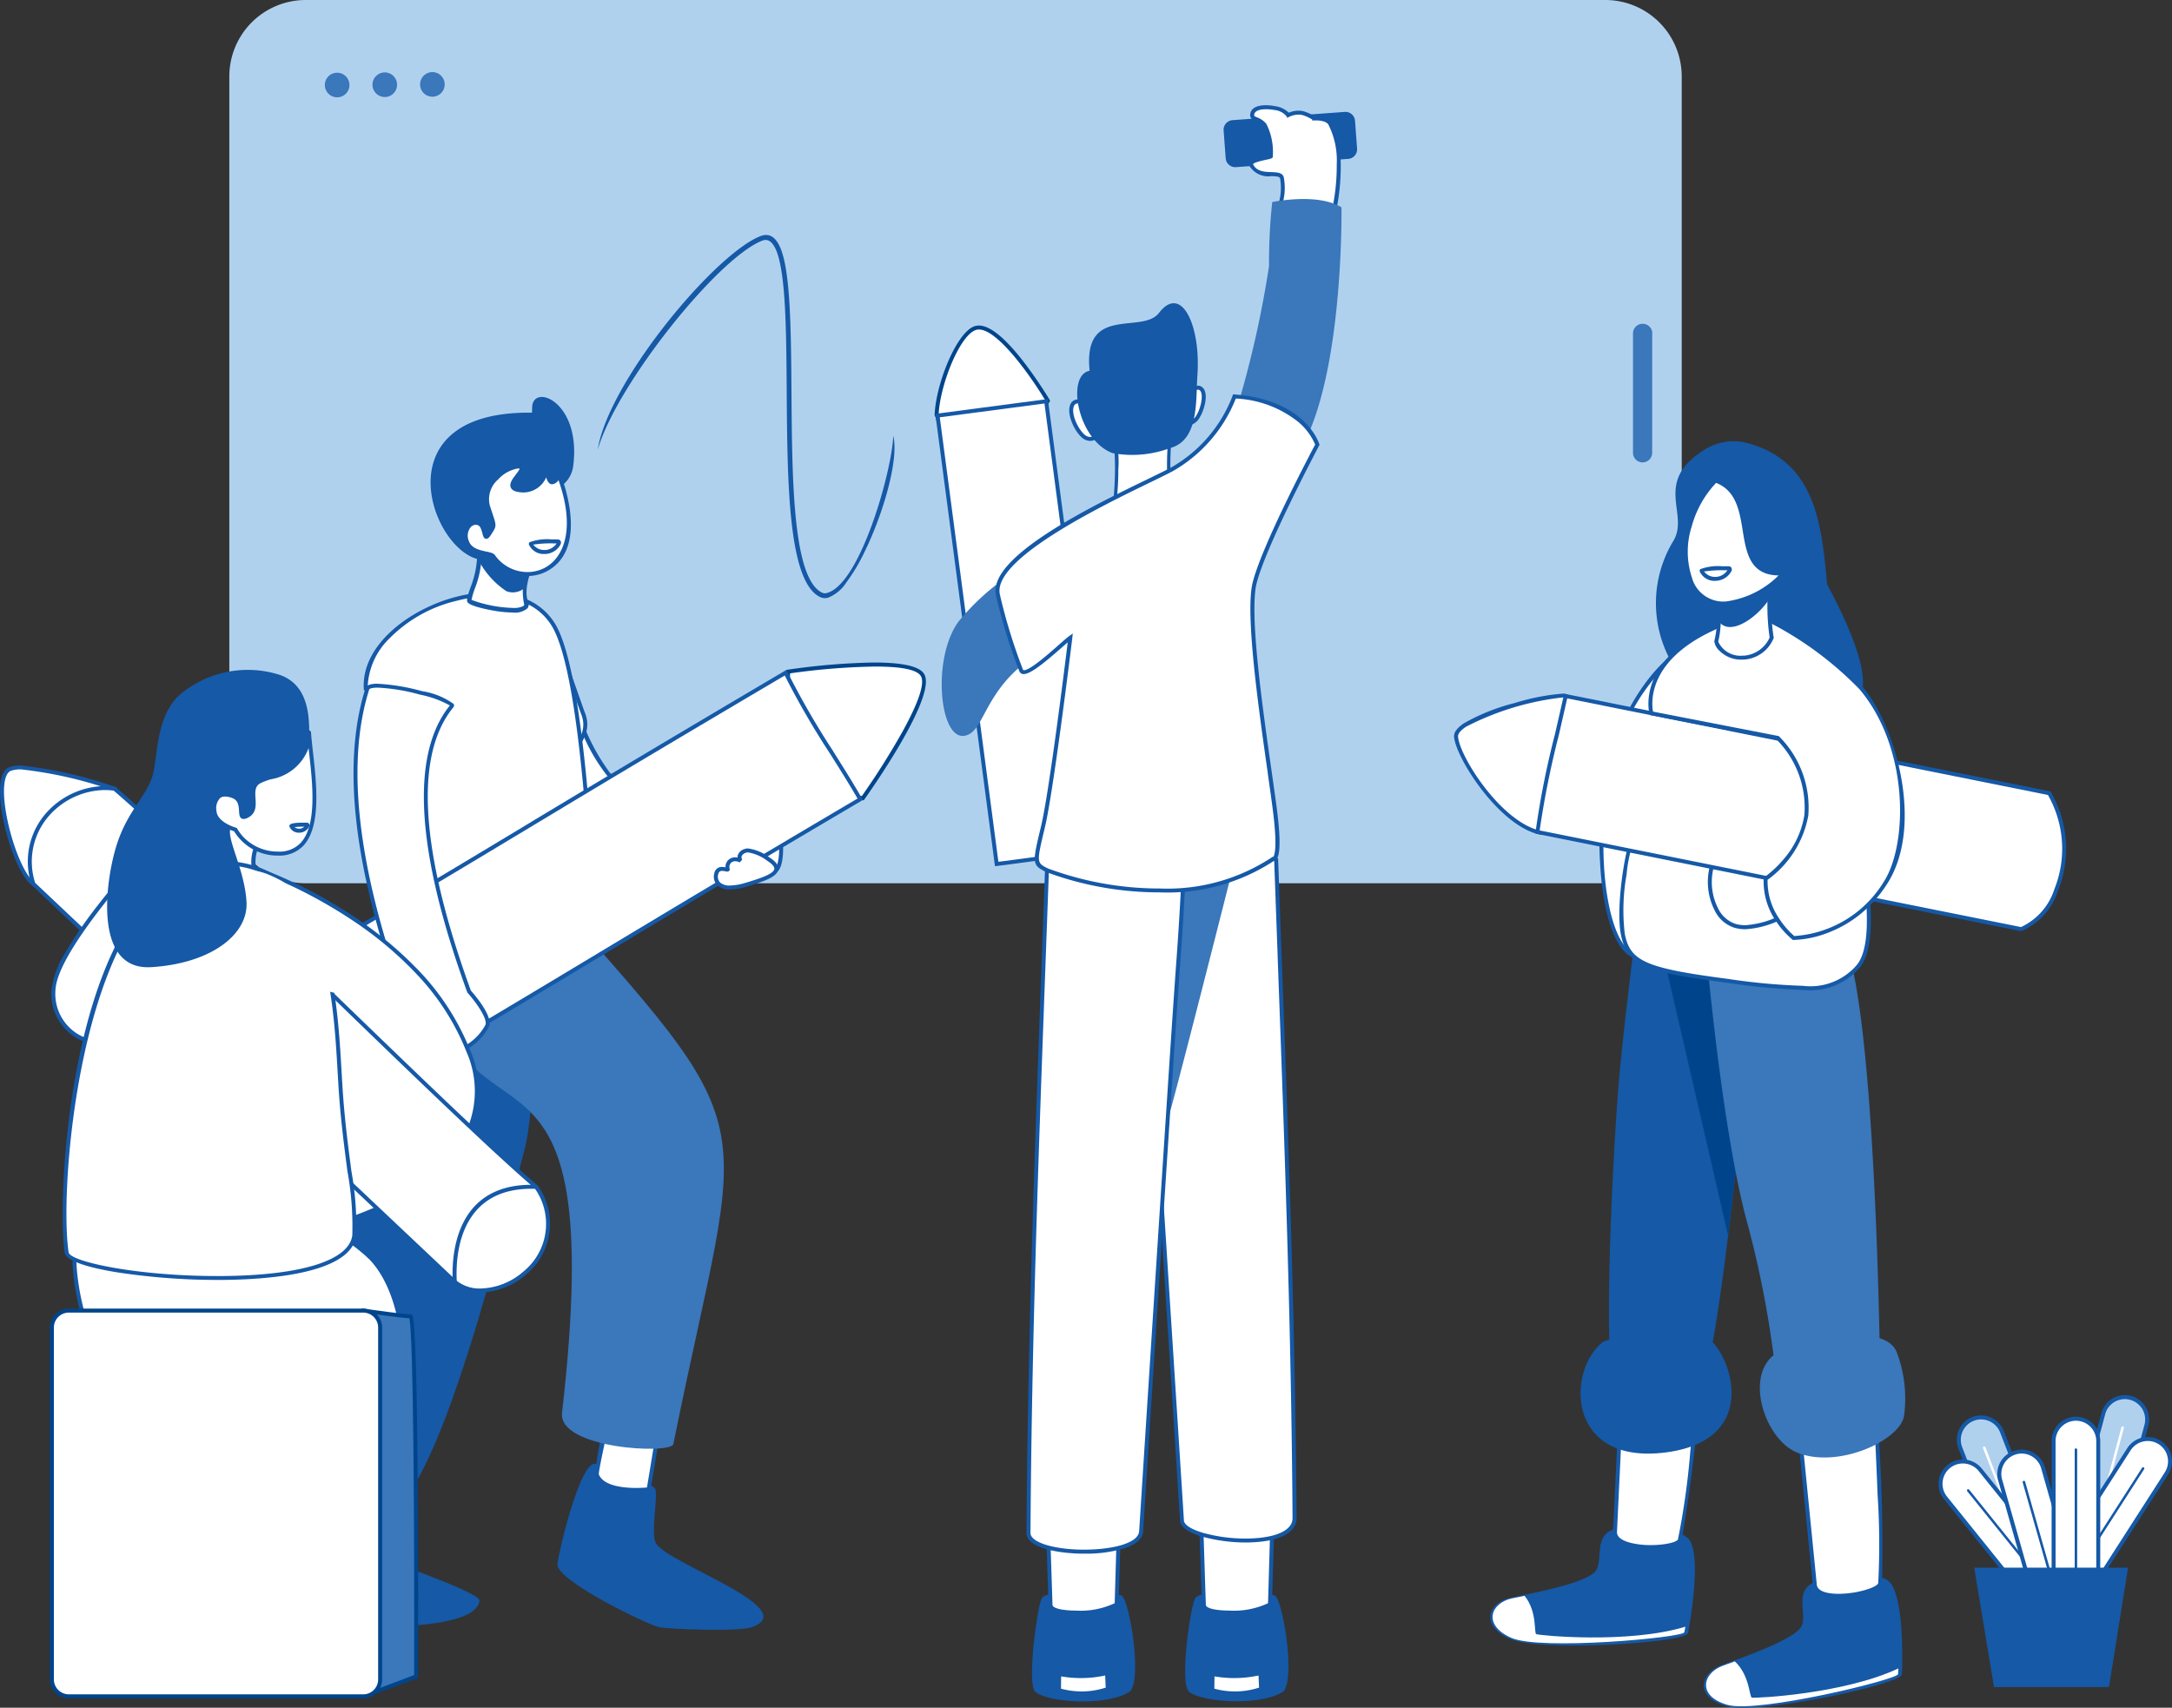 <svg xmlns="http://www.w3.org/2000/svg" width="135.981" height="106.917" viewBox="0 0 135.981 106.917"><rect x="0" y="0" width="135.981" height="106.917" fill="#333333" stroke="none"/><defs><style>.a{fill:#b0d1ee;}.b{fill:#1559a7;}.c{fill:#fff;}.d{fill:#3a77bb;}.e{fill:#00458c;}</style></defs><g transform="translate(-10.005 -48.409)"><g transform="translate(10.005 48.409)"><path class="a" d="M4.772,0H86.157a4.786,4.786,0,0,1,4.772,4.772V50.53A4.786,4.786,0,0,1,86.157,55.3H4.772A4.786,4.786,0,0,1,0,50.53V4.772A4.786,4.786,0,0,1,4.772,0" transform="translate(14.357 0)"/><path class="b" d="M0,13.438c.312-1.993,1.95-4.82,3.891-7.368,2.194-2.879,4.785-5.413,6.3-6,.59-.228,1,.1,1.284.832.6,1.56.629,5.113.656,8.91.04,5.571.084,11.678,1.913,12.58a.415.415,0,0,0,.295.024c2.105-.532,4.1-7.714,4.164-9.847.366,1.456-.612,4.875-1.826,7.33a11.423,11.423,0,0,1-1.124,1.874,2.412,2.412,0,0,1-1.139.937h0a.713.713,0,0,1-.5-.047c-2-.986-2.04-7.19-2.081-12.849-.027-3.768-.052-7.293-.636-8.8C10.975.46,10.688.2,10.3.355,7.544,1.419,1.216,9.3,0,13.438" transform="translate(37.42 14.713)"/><path class="b" d="M5.621,1.645c1.467.893,8.667,3.174,8.6,3.779C13.9,8.075.282,6.857.029,6.1-.231,5.321,1.346.428,1.886.048s3.735,1.6,3.735,1.6" transform="translate(15.799 94.796)"/><path class="c" d="M4.774,1.476c-.14.57-.986,4.675-1.1,4.71C2.525,6.546-.176,5.292.009,4.5L1.07,0Z" transform="translate(18.163 91.538)"/><path class="b" d="M3.289,6.476A5.048,5.048,0,0,1,.355,5.334c-.279-.259-.394-.5-.343-.721L1.1,0,4.984,1.547l-.02.081c-.04.162-.136.609-.258,1.174-.771,3.563-.81,3.575-.9,3.6A1.742,1.742,0,0,1,3.289,6.476ZM1.234.261.2,4.656c-.034.142.068.333.287.536A4.91,4.91,0,0,0,3.291,6.283a1.6,1.6,0,0,0,.419-.049c.113-.268.537-2.224.79-3.392l.017-.079c.11-.513.194-.9.24-1.1L1.234.261h0Z" transform="translate(18.066 91.408)"/><path class="b" d="M2.4.012C2.884.1,5.967,1.172,6.133,1.6s-.3,2.816.033,3.38c.746,1.268,9.119,4.06,6.064,5.235-.862.331-5.136.133-5.8.033S-.13,7.3,0,6.275,1.477-.286,2.4.012" transform="translate(34.898 91.642)"/><path class="c" d="M3.778,1.24c0,.118-.53,3.288-.53,3.288s-2.766.32-3.238-.9C-.1,3.605.729,0,.729,0Z" transform="translate(37.365 88.721)"/><path class="b" d="M2.579,4.861c-.814,0-2.23-.132-2.572-1.015h0A17.755,17.755,0,0,1,.72.142L.753,0,4.012,1.326l0,.081c0,.081-.181,1.226-.532,3.311l-.015.092-.093.012H3.361C3.046,4.855,2.762,4.861,2.579,4.861ZM.93.34C.65,1.565.234,3.483.236,3.751l0,0c.289.745,1.586.856,2.334.856.313,0,.561-.018.682-.029.212-1.265.454-2.733.5-3.092L.93.34Z" transform="translate(37.252 88.551)"/><path class="c" d="M0,1.556,3.814,0S4.8,5.828,6.768,7.963s9.813,1.831,9.73,1.519-5.144,2.556-5.144,2.556-5.868.469-8.211-3.75A41.693,41.693,0,0,1,0,1.556" transform="translate(31.325 40.506)"/><path class="b" d="M11.028,12.35a12.088,12.088,0,0,1-3.738-.594,7.059,7.059,0,0,1-4.1-3.234A43.064,43.064,0,0,1,.036,1.771L0,1.658l.106-.043L4.063,0l.026.153c0,.014.254,1.481.744,3.191A12.977,12.977,0,0,0,7.013,8.053,5.892,5.892,0,0,0,10.261,9.4a24.832,24.832,0,0,0,4.113.324c.672,0,1.312-.024,1.758-.066a1.634,1.634,0,0,1,.493-.142.144.144,0,0,1,.057.009l.056.023.033.077a.158.158,0,0,1-.092.18,1.944,1.944,0,0,1-.581.124c-.836.368-2.657,1.329-4.53,2.392l-.052.015C11.507,12.337,11.326,12.35,11.028,12.35ZM3.871.347h0L.308,1.8a44.4,44.4,0,0,0,3.1,6.6,6.825,6.825,0,0,0,3.968,3.124,11.77,11.77,0,0,0,3.637.577c.254,0,.417-.009.461-.012,1.713-.969,3.035-1.677,3.928-2.105-.315.016-.652.024-1,.024a23.551,23.551,0,0,1-4.242-.374A6.184,6.184,0,0,1,6.83,8.221,11.554,11.554,0,0,1,4.734,3.9,32.926,32.926,0,0,1,3.871.347Z" transform="translate(31.172 40.332)"/><path class="b" d="M14.387,0s1.894,22.711.237,28.718c-.933,3.384-5.539,22.848-8.852,22.5C4.03,51.037.925,50.932.1,48.812-.905,46.225,5.94,27.98,6.65,24.576s-.906-4.044-.311-4.246S14.387,0,14.387,0" transform="translate(18.163 43.464)"/><path class="d" d="M7.158,0C22.252,16.933,20.31,13.8,15.92,35.6c-.134.664-7.23.3-6.972-1.953C11.97,7.361,3.029,18.472.46,6.058-.373,2.037.18,3.184.18,3.184Z" transform="translate(26.238 54.808)"/><path class="c" d="M1.282,0c.026.1.144,1.6-.288,1.982S0,.816,0,.816Z" transform="translate(47.588 52.509)"/><path class="b" d="M1,2.363a.342.342,0,0,1-.084-.01C.5,2.246.135,1.332.033,1.055L0,.962,1.51,0l.043.166c.025.1.17,1.669-.326,2.106A.338.338,0,0,1,1,2.363ZM1.331.408.3,1.064c.184.468.473,1,.674,1.049l.02,0a.1.1,0,0,0,.067-.028C1.348,1.834,1.366.913,1.331.408Z" transform="translate(47.437 52.312)"/><path class="c" d="M0,3.287A18.049,18.049,0,0,0,1.719,0S2.874,3.268,3.413,4.805q.059.169.112.306C4.051,6.473,2.933,7.433,1.64,8.8.994,9.486,0,3.287,0,3.287" transform="translate(32.984 39.577)"/><path class="b" d="M1.668,9.025A.264.264,0,0,1,1.6,9.013C.934,8.809.214,4.629.009,3.352L0,3.3l.038-.044A17.973,17.973,0,0,0,1.736,0l.233,0,.166.469c.334.947,1.117,3.165,1.528,4.337.04.114.076.213.111.3.5,1.3-.4,2.241-1.538,3.43l0,0c-.142.147-.259.27-.371.388A.263.263,0,0,1,1.668,9.025ZM1.841.39A16.219,16.219,0,0,1,.263,3.369C.675,5.918,1.329,8.71,1.669,8.776l.3-.316.084-.088C3.176,7.2,3.988,6.358,3.541,5.2c-.034-.09-.072-.191-.114-.309C3.03,3.757,2.3,1.679,1.943.68Z" transform="translate(32.852 39.531)"/><path class="c" d="M11.957,2.288C9.63-2.615-.289,1.192.006,5.923A10.857,10.857,0,0,1,3.044,8.18s-.648.186-.757,2.189,1.2,12.115,1.2,12.115,7.978.165,10.851-1.712C14.1,16.1,13.533,5.609,11.957,2.288" transform="translate(22.889 37.204)"/><path class="b" d="M4.176,22.733c-.262,0-.447,0-.526,0H3.612l-.107,0-.014-.106c-.134-1.039-1.309-10.2-1.2-12.138.082-1.5.463-2.025.683-2.207A10.769,10.769,0,0,0,.082,6.157l-.07-.03,0-.076C-.164,3.319,2.865,1.039,5.8.281A8.606,8.606,0,0,1,7.925,0a5.519,5.519,0,0,1,2.481.527,3.827,3.827,0,0,1,1.787,1.828c1.615,3.4,2.183,14.384,2.4,18.519v.012l0,.071-.06.039a13.21,13.21,0,0,1-5.394,1.47A45.889,45.889,0,0,1,4.176,22.733ZM7.922.249h0A8.387,8.387,0,0,0,5.863.521a8.7,8.7,0,0,0-4.24,2.36A4.468,4.468,0,0,0,.252,5.962,11.23,11.23,0,0,1,3.257,8.212l.146.149-.2.058c-.006,0-.568.24-.668,2.076-.1,1.868,1.056,10.956,1.188,11.986l.333,0c1.792,0,7.831-.119,10.281-1.656-.212-4.1-.774-15.005-2.368-18.366A3.589,3.589,0,0,0,10.28.745,5.288,5.288,0,0,0,7.922.25Z" transform="translate(22.765 37.084)"/><path class="c" d="M4.056.779S3.14,2.541,3.548,3.563.1,3.744.007,3.476.747,1.617.636.446,4.056.779,4.056.779" transform="translate(29.38 34.151)"/><path class="b" d="M2.844,4.334a7.3,7.3,0,0,1-1.21-.122C1.38,4.167.11,3.931.015,3.659c-.049-.14.022-.366.189-.864A5.926,5.926,0,0,0,.637.6.479.479,0,0,1,.826.135.954.954,0,0,1,1.388,0,9.689,9.689,0,0,1,4.251.788l.138.059L4.32.981c-.036.07-.877,1.727-.5,2.668a.4.4,0,0,1-.044.43A1.216,1.216,0,0,1,2.844,4.334ZM1.375.275h0A.665.665,0,0,0,.991.361a.206.206,0,0,0-.075.21A6.109,6.109,0,0,1,.472,2.876l0,.007v0a3.962,3.962,0,0,0-.189.664,8.079,8.079,0,0,0,2.6.5,1.222,1.222,0,0,0,.635-.117c.047-.032.086-.07.04-.185A4.2,4.2,0,0,1,4,.988,8.844,8.844,0,0,0,1.375.275Z" transform="translate(29.24 34.014)"/><path class="b" d="M3.016,1.449a4.535,4.535,0,0,0-.186.863,1.121,1.121,0,0,1-1.136.194A5.262,5.262,0,0,1,0,.651,2.816,2.816,0,0,0,.009.091.554.554,0,0,1,.008,0C.652.2,1.743.545,2.135.643Z" transform="translate(30.007 34.506)"/><path class="b" d="M7.4,5.9A1.833,1.833,0,0,0,8.92,4.376C9.477.291,6.393-.9,6.356.655c-.02.861-.007.326-.007.326C-3.7.843.421,10.636,3.578,10.188,5.718,9.884,7.4,5.9,7.4,5.9" transform="translate(26.959 24.856)"/><path class="c" d="M0,7.442c.4.224,4.924.924,4.924.924S9.44,2.011,8.668.662.251.443.251.443Z" transform="translate(49.092 41.607)"/><path class="e" d="M5.107,8.629h0l-.075-.011C4.271,8.5.454,7.9.066,7.68L0,7.643l0-.076L.257.465l.1-.016A42.23,42.23,0,0,1,5.749,0C7.564,0,8.625.246,8.9.73c.331.578-.142,1.988-1.4,4.189-.977,1.7-2.126,3.337-2.346,3.648l-.045.062ZM5.823.254A41.89,41.89,0,0,0,.5.68L.253,7.492c.467.164,2.785.565,4.74.869A46.488,46.488,0,0,0,7.54,4.322C8.559,2.471,8.945,1.3,8.687.853,8.46.455,7.5.254,5.823.254Z" transform="translate(48.965 41.478)"/><path class="c" d="M36.335,7.922c-15.769,9.3-15.88,9.561-31.649,18.862C.175,24.3-.078,21.844.014,18.862,15.782,9.561,15.893,9.3,31.663,0c1.355,2.814,3.09,5.182,4.673,7.922" transform="translate(17.521 42.118)"/><path class="b" d="M4.812,27.1h0l-.062-.034c-4.54-2.5-4.83-5.01-4.736-8.035l0-.068.058-.035c7.782-4.59,11.793-7,15.672-9.339l.16-.1C19.768,7.17,23.761,4.765,31.723.068L31.839,0,31.9.122a49.85,49.85,0,0,0,2.88,4.989l0,.008c.59.938,1.2,1.908,1.783,2.917l.062.107-.106.062c-7.914,4.668-11.929,7.086-15.812,9.423-3.855,2.322-7.841,4.722-15.837,9.439l-.061.036ZM31.733.35c-7.949,4.69-12.066,7.169-15.7,9.357-3.868,2.329-7.866,4.736-15.777,9.4a8.384,8.384,0,0,0,.617,4.074,8.775,8.775,0,0,0,3.931,3.634c7.891-4.654,11.9-7.068,15.775-9.4l.155-.093C24.6,15,28.587,12.6,36.29,8.053c-.581-1-1.187-1.961-1.723-2.81l-.02-.031A51.072,51.072,0,0,1,31.733.35Z" transform="translate(17.398 41.942)"/><path class="c" d="M5.836.583c2.32,6.195-2.51,7.372-4.118,5.037C1.55,5.377.374,5.51.084,4.737S.308,3.389.791,3.552s.285,1.274.671.668.349-.4-.087-1.769,1.438-2.608,2-2.436-1.333,1.328.039,1.473A1.6,1.6,0,0,0,5.087.181s.066,1.509.75.4" transform="translate(29.164 29.208)"/><path class="b" d="M3.981,6.979A2.716,2.716,0,0,1,1.739,5.813a1.129,1.129,0,0,0-.391-.121C.908,5.6.3,5.469.092,4.9A1.1,1.1,0,0,1,.255,3.74a.687.687,0,0,1,.491-.218.647.647,0,0,1,.208.035c.292.1.378.43.442.671.007.027.021.079.034.122.015-.02.034-.048.05-.074l.073-.114c.225-.343.225-.343,0-1.021l-.01-.03c-.048-.143-.1-.3-.163-.5A1.873,1.873,0,0,1,1.971.756,2.394,2.394,0,0,1,3.387,0a.523.523,0,0,1,.15.02A.257.257,0,0,1,3.72.184c.055.17-.088.357-.268.593l0,0c-.143.188-.339.444-.288.562.014.033.081.114.39.146a1.693,1.693,0,0,0,.174.009A1.467,1.467,0,0,0,5.089.278L5.335.3c.015.332.108.667.192.689h0c.019,0,.122-.017.326-.346L5.988.425l.089.237c.408,1.091,1.55,4.748-.9,6.028A2.588,2.588,0,0,1,3.981,6.979ZM.749,3.772a.44.44,0,0,0-.315.142.847.847,0,0,0-.11.9c.165.44.671.546,1.077.632.265.057.457.1.544.224A2.5,2.5,0,0,0,3.978,6.731a2.328,2.328,0,0,0,1.079-.262c1.146-.6,1.977-2.354.869-5.493a.543.543,0,0,1-.395.259.293.293,0,0,1-.067-.008c-.137-.036-.24-.18-.307-.427a1.563,1.563,0,0,1-1.427.947,1.929,1.929,0,0,1-.2-.011c-.327-.035-.521-.131-.593-.3-.108-.252.12-.55.321-.813.088-.116.236-.309.23-.369A.345.345,0,0,0,3.39.246,2.158,2.158,0,0,0,2.147.931a1.637,1.637,0,0,0-.529,1.605c.067.212.125.387.172.527.248.747.263.791-.027,1.237l-.072.111c-.08.123-.169.237-.279.237l-.03,0c-.139-.022-.177-.168-.225-.353s-.117-.444-.282-.5A.393.393,0,0,0,.749,3.772Z" transform="translate(29.04 29.085)"/><path class="c" d="M.742.2C-1.481,7.2,1.895,16.466,3,19.8c0,0,.868,3.2,2.408,3.267a3.291,3.291,0,0,0,2.819-1.731c.339-.556-1.114-2.175-1.114-2.175C5.5,14.709,2.551,5.537,6.033,1.281,6.356.884.967-.511.742.2" transform="translate(22.256 42.929)"/><path class="b" d="M5.652,23.311l-.129,0C3.912,23.235,3.037,20.084,3,19.95l-.2-.582C1.557,15.651-1.369,6.947.746.283.8.126.969.036,1.276.008,1.338,0,1.408,0,1.484,0A13,13,0,0,1,4.293.467a4.577,4.577,0,0,1,1.975.8.183.183,0,0,1-.018.208c-2.457,3-2.089,8.971,1.092,17.733.249.28,1.476,1.708,1.112,2.305A3.467,3.467,0,0,1,5.652,23.311ZM.864.32h0L.982.356c-2.09,6.584.815,15.233,2.056,18.926l0,.007.2.589a9.7,9.7,0,0,0,.615,1.581c.358.712.941,1.568,1.682,1.6.043,0,.081,0,.117,0a3.224,3.224,0,0,0,2.591-1.675c.2-.329-.523-1.384-1.1-2.029l-.025-.04C3.909,10.494,3.543,4.451,6.029,1.361A6.434,6.434,0,0,0,4.157.682,11.993,11.993,0,0,0,1.527.245a2.419,2.419,0,0,0-.255.012C1.061.279.99.33.982.356Z" transform="translate(22.134 42.807)"/><path class="c" d="M3.3.551C2.828.249,2.2-.094,1.856.024c-.583.2-.312.616-.312.616-.438-.225-.909.023-.8.536C.771,1.3.158.9.024,1.462s.26,1.175,1.909.67C3.177,1.75,4.532,1.345,3.3.551" transform="translate(44.819 53.245)"/><path class="b" d="M1.013,2.567a1.119,1.119,0,0,1-.791-.249.767.767,0,0,1-.195-.759.466.466,0,0,1,.491-.4,1.07,1.07,0,0,1,.211.024.58.58,0,0,1,.222-.5A.623.623,0,0,1,1.337.556a.8.8,0,0,1,.145.014A.454.454,0,0,1,1.507.395.625.625,0,0,1,1.94.031.593.593,0,0,1,2.138,0,2.886,2.886,0,0,1,3.491.572c.4.256.573.5.539.742-.067.488-.96.762-1.9,1.052l-.032.01A3.788,3.788,0,0,1,1.013,2.567Zm-.5-1.162c-.136,0-.206.061-.242.211a.529.529,0,0,0,.122.52.874.874,0,0,0,.622.184A3.554,3.554,0,0,0,2.02,2.138l.032-.009.007,0c.748-.23,1.679-.517,1.725-.846.018-.135-.13-.307-.428-.5A2.737,2.737,0,0,0,2.14.248.38.38,0,0,0,2.02.266a.431.431,0,0,0-.279.211A.293.293,0,0,0,1.773.7L1.611.875A.589.589,0,0,0,1.34.8.387.387,0,0,0,1.1.878a.372.372,0,0,0-.112.395L1,1.34l-.052.067A.149.149,0,0,1,.84,1.45a.644.644,0,0,1-.126-.018A1,1,0,0,0,.511,1.405Z" transform="translate(44.694 53.12)"/><path class="c" d="M1.659,0C1.614,0-.053-.025,0,.169A.934.934,0,0,0,.993.656c.565-.067.969-.7.667-.652" transform="translate(33.234 33.897)"/><path class="b" d="M.977.915A1.017,1.017,0,0,1,.006.329.158.158,0,0,1,.039.182,3.159,3.159,0,0,1,1.41,0c.171,0,.31,0,.366.005H1.8a.214.214,0,0,1,.173.07.23.23,0,0,1,.011.242,1.134,1.134,0,0,1-.852.589A1.318,1.318,0,0,1,.977.915ZM1.526.25A7.485,7.485,0,0,0,.277.327.865.865,0,0,0,.984.666,1.02,1.02,0,0,0,1.1.659.928.928,0,0,0,1.739.253c-.046,0-.118,0-.213,0Z" transform="translate(33.109 33.77)"/><path class="c" d="M12.138,2.256s4.139.367,6.484,2.9,2.069,7.45,2.069,7.45l-19.5-2.069S-1.152,5.2.734,1.475s11.4.782,11.4.782" transform="translate(4.643 73.661)"/><path class="b" d="M20.926,12.869l-19.7-2.09L1.2,10.714a16.888,16.888,0,0,1-.946-3.2,12.752,12.752,0,0,1-.24-2.963,7.357,7.357,0,0,1,.73-3C1.26.521,2.363,0,4.018,0A13.705,13.705,0,0,1,7.29.478a31.381,31.381,0,0,1,5,1.786,13.361,13.361,0,0,1,2.548.566A9.209,9.209,0,0,1,18.831,5.2a6.786,6.786,0,0,1,1.323,2.22,11.793,11.793,0,0,1,.615,2.426,15.539,15.539,0,0,1,.164,2.895l-.008.129ZM4.025.254h0C2.464.254,1.434.727.962,1.66-.773,5.086,1.17,10,1.4,10.548L20.69,12.595c.022-.814.031-4.993-2.041-7.227a9.363,9.363,0,0,0-4.044-2.352,12.676,12.676,0,0,0-2.361-.506L12.2,2.5c-.2-.092-4.84-2.243-8.177-2.243Z" transform="translate(4.526 73.532)"/><path class="c" d="M5.761,6.024A33.555,33.555,0,0,1,7.047,1.334S1.852-.414.518.092.7,6.44,1.965,7.29s3.8-1.266,3.8-1.266" transform="translate(0.124 48.049)"/><path class="b" d="M2.812,7.737a1.4,1.4,0,0,1-.792-.222C1,6.831-.19,3.019.026,1.142.092.568.285.216.6.1A2.09,2.09,0,0,1,1.308,0a26.631,26.631,0,0,1,5.9,1.337l.118.04-.04.119a33.885,33.885,0,0,0-1.28,4.66l0,.051-.04.035A6.371,6.371,0,0,1,2.812,7.737ZM1.321.243A1.85,1.85,0,0,0,.687.33C.411.433.31.844.273,1.17c-.2,1.774.942,5.5,1.886,6.139a1.162,1.162,0,0,0,.657.181,6.176,6.176,0,0,0,2.95-1.407A31.572,31.572,0,0,1,7.014,1.534,26.18,26.18,0,0,0,1.321.243Z" transform="translate(0 47.927)"/><path class="c" d="M0,5.34C.276,4.7.1,0,.1,0S10.669,3.408,13.8,11.593,4.733,22.572,4.733,22.572Z" transform="translate(15.541 54.252)"/><path class="b" d="M4.777,22.893,0,5.5l.018-.04A32.955,32.955,0,0,0,.1.178L.1,0,.267.055A29.237,29.237,0,0,1,6.028,2.846a24.086,24.086,0,0,1,4.565,3.621,15.58,15.58,0,0,1,3.45,5.255,6.318,6.318,0,0,1-.185,5.431c-1.152,2.158-3.531,3.6-5.324,4.424a21.192,21.192,0,0,1-3.64,1.288l-.116.027ZM.359.349a32.336,32.336,0,0,1-.1,5.169L4.952,22.595a21.147,21.147,0,0,0,3.933-1.468,14.449,14.449,0,0,0,2.683-1.683,8.006,8.006,0,0,0,2.07-2.409,6.076,6.076,0,0,0,.173-5.224A15.154,15.154,0,0,0,10.7,6.936a22.869,22.869,0,0,0-4.17-3.477A29.918,29.918,0,0,0,.359.349Z" transform="translate(15.409 54.079)"/><path class="c" d="M5.3.043c5.426,4.629,20.97,20.3,26.4,24.925,2.721,4.468-2.836,7.833-5.081,5.956L.214,6A4.651,4.651,0,0,1,5.3.043" transform="translate(1.876 49.34)"/><path class="b" d="M28.336,31.7a2.578,2.578,0,0,1-1.681-.553L.228,6.191.219,6.159a4.59,4.59,0,0,1,.895-4.443A5,5,0,0,1,4.821,0a4.259,4.259,0,0,1,.617.045L5.473.05,5.5.073C8.226,2.4,13.552,7.554,18.7,12.541l.012.012C23.864,17.535,29.188,22.687,31.9,25l.026.03a4.112,4.112,0,0,1-.735,5.544A4.479,4.479,0,0,1,28.336,31.7ZM4.819.248h0A4.747,4.747,0,0,0,1.3,1.88,4.346,4.346,0,0,0,.448,6.057l26.372,24.9a2.321,2.321,0,0,0,1.515.5,4.238,4.238,0,0,0,2.692-1.071,3.844,3.844,0,0,0,.693-5.209C29,22.853,23.685,17.708,18.545,12.732l-.013-.013-.079-.077C13.348,7.7,8.07,2.6,5.366.286A4.026,4.026,0,0,0,4.82.249Z" transform="translate(1.752 49.215)"/><path class="c" d="M5.772,0S.095,6.087,0,8.663s2.366,3.783,3.378,2.864S5.772,0,5.772,0" transform="translate(3.344 53.336)"/><path class="b" d="M2.645,12.042a2.18,2.18,0,0,1-.9-.213A3.193,3.193,0,0,1,0,8.743,5.82,5.82,0,0,1,.915,6.319,26.186,26.186,0,0,1,2.851,3.494C4.234,1.7,5.648.168,5.8,0L6.02.1V.107C5.875,1.2,4.589,10.793,3.588,11.7A1.376,1.376,0,0,1,2.645,12.042ZM5.721.461C5.19,1.049,3.823,2.6,2.6,4.253,1.073,6.309.284,7.823.251,8.751A2.947,2.947,0,0,0,1.846,11.6a1.927,1.927,0,0,0,.8.191,1.128,1.128,0,0,0,.776-.275C4.155,10.852,5.212,4.255,5.721.461Z" transform="translate(3.22 53.251)"/><path class="c" d="M3.126.673a2.5,2.5,0,0,0-.644,2.314L0,2.573.454,0Z" transform="translate(13.454 51.539)"/><path class="b" d="M2.81,3.294h0L0,2.827.5,0,3.511.759,3.359.913A2.389,2.389,0,0,0,2.744,3.1l.065.195ZM.7.306.288,2.623l2.167.361A2.563,2.563,0,0,1,3.043.9L.7.306Z" transform="translate(13.31 51.387)"/><path class="c" d="M11.067.1C1.032-1.678-.529,20.063.131,24.391c.233,1.524,17.462,3.061,18.005-1.069.211-1.6-.6-5.006-.863-9.329C16.985,9.335,16.858,1.132,11.067.1" transform="translate(4.042 54.031)"/><path class="b" d="M9.69,26.227a41.473,41.473,0,0,1-6.341-.485C1.339,25.41.2,24.981.127,24.533-.343,21.461.276,7.175,5.7,1.881A6.091,6.091,0,0,1,10.046,0a6.66,6.66,0,0,1,1.161.105c5.56.987,5.981,8.324,6.26,13.179l.007.113c.014.248.028.483.042.713.122,1.981.353,3.729.556,5.272l0,.013a19.048,19.048,0,0,1,.3,4.067c-.307,2.335-5.336,2.735-8.306,2.765ZM10.052.249A5.859,5.859,0,0,0,5.875,2.058C.86,6.953-.192,20.8.373,24.5c.089.586,4.279,1.483,9.273,1.483l.423,0c4.918-.05,7.857-.979,8.064-2.548a19.149,19.149,0,0,0-.306-4.015c-.2-1.544-.435-3.295-.558-5.29-.01-.164-.02-.332-.03-.5-.006-.106-.012-.213-.019-.32-.274-4.777-.688-12-6.056-12.95A6.359,6.359,0,0,0,10.052.249Z" transform="translate(3.924 53.907)"/><path class="b" d="M11.576,6.885c.413-.025,1.139-1.711,1.088-2.545S12.876,1,10.761.3a6.6,6.6,0,0,0-6.144,1.2C3.039,2.845,3.191,5.323,2.853,6.587S1.327,8.752.626,10.868c-.043.131-.087.277-.131.435-.661,2.384-1.225,7.523,2.261,7.311,3.717-.226,6.094-2.028,5.969-4.094s-1.257-3.91-1-4.627c.086-.239.8-.256,1.366-.7a27.88,27.88,0,0,0,2.483-2.306" transform="translate(6.708 41.938)"/><path class="c" d="M5.922,0C6.06,2.257,7.308,7.7,3.9,7.585a3.051,3.051,0,0,1-2.579-1.5S.054,5.746,0,4.92s.337-1.264,1.189-.9.1,1.652.9,1.189-.1-1.652.7-2.116S5.831,2.663,5.922,0" transform="translate(13.424 45.857)"/><path class="b" d="M4.127,7.835l-.111,0A3.176,3.176,0,0,1,1.359,6.314C1.054,6.219.053,5.847,0,5.051A1.117,1.117,0,0,1,.351,4.018a.725.725,0,0,1,.429-.129,1.523,1.523,0,0,1,.587.14,1.015,1.015,0,0,1,.545,1.008v.006a.769.769,0,0,0,.041.265h0a.575.575,0,0,0,.2-.085c.335-.194.313-.541.288-.943v0c-.025-.422-.054-.9.412-1.169a3.875,3.875,0,0,1,.724-.279A2.7,2.7,0,0,0,5.924.12.123.123,0,0,1,6.046,0h.009a.131.131,0,0,1,.117.117c.02.331.066.743.115,1.179l.009.08C6.516,3.328,6.818,6,5.7,7.207A2.051,2.051,0,0,1,4.127,7.835ZM.781,4.139a.491.491,0,0,0-.287.081.913.913,0,0,0-.242.817C.3,5.763,1.463,6.085,1.475,6.088a.124.124,0,0,1,.079.063,2.612,2.612,0,0,0,.591.716,2.983,2.983,0,0,0,1.88.718H4.1a1.827,1.827,0,0,0,1.425-.547c1.037-1.122.742-3.73.527-5.635l-.011-.1c-.008-.068-.015-.132-.022-.2a3.056,3.056,0,0,1-2.36,1.955,3.672,3.672,0,0,0-.674.257c-.334.192-.313.539-.289.94v0c.026.423.055.9-.412,1.173a.709.709,0,0,1-.328.116.255.255,0,0,1-.122-.029c-.145-.078-.156-.26-.168-.471-.018-.3-.039-.647-.394-.8A1.28,1.28,0,0,0,.781,4.139Z" transform="translate(13.3 45.732)"/><path class="d" d="M0,6.629c0,.414,3.724,17.52,3.724,17.52l3.31-1.242S7.1.358,6.684.358,3.722,0,3.722,0Z" transform="translate(19.017 82.055)"/><path class="e" d="M3.757,24.45h0l-.03-.139C3.345,22.557,0,7.176,0,6.763V6.731L.016,6.7,3.779,0l.084.012L3.9.018h0c.761.105,2.566.351,2.9.351H6.86l.048.042c.406.408.39,17.425.375,22.631v.087L3.757,24.449ZM3.913.27.251,6.791C.345,7.524,2.7,18.444,3.939,24.116l3.095-1.161C7.057,14.53,7,1.627,6.735.616,6.254.59,4.6.365,3.913.27Z" transform="translate(18.893 81.92)"/><path class="c" d="M19.49,0H1.059A1.063,1.063,0,0,0,0,1.059v22.03a1.063,1.063,0,0,0,1.059,1.059H19.49a1.063,1.063,0,0,0,1.06-1.059V1.059A1.063,1.063,0,0,0,19.49,0" transform="translate(3.248 82.055)"/><path class="e" d="M19.614,24.4H1.184A1.185,1.185,0,0,1,0,23.213V1.184A1.185,1.185,0,0,1,1.184,0H19.614A1.185,1.185,0,0,1,20.8,1.184v22.03A1.185,1.185,0,0,1,19.614,24.4ZM1.184.249a.936.936,0,0,0-.935.935v22.03a.936.936,0,0,0,.935.935H19.614a.936.936,0,0,0,.936-.935V1.184a.936.936,0,0,0-.936-.935Z" transform="translate(3.124 81.931)"/><path class="c" d="M2.356,6.848,7.093,8.136S5.162,3.583,5.024,3.215A24.483,24.483,0,0,0,2.2.78,7.875,7.875,0,0,0,.961.165C.462-.008,0-.134,0,.26c0,.827,2.356,6.588,2.356,6.588" transform="translate(15.715 54.537)"/><path class="b" d="M5.236.006a.124.124,0,0,1-.009.248C.952.09.319,3.507.254,5.215c-.015.4,0,.709.008.858a.331.331,0,0,1-.013.164h0l-.007.013L.029,6.122l0-.007c.013-.023-.017.006-.018-.029-.008-.151-.023-.467-.008-.88C.075,3.416.74-.166,5.236.006" transform="translate(28.336 74.178)"/><path class="c" d="M.945.124C.919.121-.03.108,0,.218A.531.531,0,0,0,.565.495C.887.457,1.117.1.945.124" transform="translate(18.245 51.511)"/><path class="b" d="M.625.628A.629.629,0,0,1,.018.256L0,.193.046.125C.137.016.58,0,.836,0c.115,0,.207,0,.24,0H1.1a.159.159,0,0,1,.132.061.181.181,0,0,1,.013.191A.706.706,0,0,1,.716.623.879.879,0,0,1,.625.628ZM.933.25a5.886,5.886,0,0,0-.6.027.454.454,0,0,0,.294.1.534.534,0,0,0,.064,0A.475.475,0,0,0,.944.25Z" transform="translate(18.108 51.506)"/><path class="b" d="M6.625,2.714c-.508.8-3.965,1.422-5.36,1.718S-.672,6.169,1.22,7.007s11.02.25,11.155-.364S13.3,1.475,12.34.671C11.6.053,9.734-.06,8.383.025,6.268.159,7.132,1.917,6.625,2.714" transform="translate(93.303 95.6)"/><path class="c" d="M2,0c-.3.062-.573.117-.791.163C-.126.447-.645,1.831,1.171,2.635S11.93,2.616,12,2.285s.041-.193.071-.35C8.469,3.03,2.886,2.479,2.731,2.4S2.813,1.013,2,0" transform="translate(93.447 99.91)"/><path class="c" d="M.493.615,0,10.975C-.058,12.2,3.777,12.09,4.055,11.5A109.97,109.97,0,0,0,5.372,0C5.19-.036.493.615.493.615" transform="translate(101.109 84.932)"/><path class="b" d="M2.369,12.172a5.575,5.575,0,0,1-1.3-.14C.159,11.806-.014,11.4,0,11.09L.5.628.6.613C1.34.511,5.056,0,5.489,0l.033,0,.058.012.03.058a103.412,103.412,0,0,1-1.32,11.6C4.129,12.019,3.209,12.172,2.369,12.172ZM5.385.248C4.858.287,2.316.626.735.845L.248,11.1c-.018.384.467.587.877.689a5.207,5.207,0,0,0,1.241.137c.83,0,1.609-.165,1.7-.359a47.183,47.183,0,0,0,.772-5.5C5.135,3.394,5.38.782,5.385.248Z" transform="translate(100.985 84.811)"/><path class="b" d="M6.134,3.183c-.386.862-3.715,1.987-5.051,2.484s-1.661,2,.332,2.554S12.353,6.855,12.4,6.229s.158-5.247-.908-5.9c-.82-.5-2.685-.342-4.008-.06C5.407.708,6.52,2.321,6.134,3.183" transform="translate(106.668 98.598)"/><path class="c" d="M1.8,0c-.29.106-.55.2-.759.278C-.244.754-.555,2.2,1.358,2.729S12,1.137,12.023.8s.012-.2.019-.357c-3.407,1.61-9.01,1.881-9.174,1.828S2.746.885,1.8,0" transform="translate(106.809 104.014)"/><path class="c" d="M0,1.321,1.028,11.642c.122,1.225,3.9.551,4.088-.072A110.022,110.022,0,0,0,4.738,0C4.552-.011,0,1.321,0,1.321" transform="translate(112.591 87.585)"/><path class="b" d="M2.628,12.571c-.142,0-.276-.006-.4-.018-.929-.092-1.16-.473-1.191-.776L0,1.353l.1-.028C1.461.927,4.651,0,4.876,0h0l.06,0,.039.052a103.521,103.521,0,0,1,.391,11.673c-.065.215-.421.427-1,.595A6.616,6.616,0,0,1,2.628,12.571ZM4.78.264h0C4.261.38,1.8,1.088.268,1.535L1.286,11.752c.038.382.547.512.967.554.128.013.265.019.408.019a6.19,6.19,0,0,0,1.625-.232c.481-.137.805-.3.846-.437A47.139,47.139,0,0,0,5.091,6.1c-.1-2.691-.237-5.31-.311-5.84Z" transform="translate(112.457 87.462)"/><path class="c" d="M7.368,3.3,6.9,0S3.57.714,1.371,5.638s-1.565,13.456.577,14.431S7.368,3.3,7.368,3.3" transform="translate(100.273 39.743)"/><path class="b" d="M2.247,20.381a.543.543,0,0,1-.226-.05C.959,19.847.2,17.609.032,14.49a20.1,20.1,0,0,1,1.35-8.753A13.343,13.343,0,0,1,3.168,2.771a9.567,9.567,0,0,1,1.8-1.724A5.933,5.933,0,0,1,7,.028L7.131,0l.488,3.447,0,.021c-.079.429-.8,4.3-1.777,8.237-.569,2.3-1.113,4.181-1.618,5.585-.626,1.744-1.194,2.758-1.686,3.015A.637.637,0,0,1,2.247,20.381ZM6.924.307h0a6.736,6.736,0,0,0-2.18,1.242A11.472,11.472,0,0,0,1.609,5.838C-.589,10.759.051,19.162,2.124,20.1a.29.29,0,0,0,.124.028.373.373,0,0,0,.172-.048C4.057,19.231,6.372,8.825,7.367,3.442L6.924.307Z" transform="translate(100.148 39.594)"/><path class="d" d="M6.371,0c.19-.013,1.722-.043,2.179.965A8.152,8.152,0,0,1,9.033,4.96c-.2,1.566-4.169,3.4-6.739,2.32C.14,6.371-1.2,1.793,1.532.834A35.21,35.21,0,0,1,6.371,0" transform="translate(110.179 83.647)"/><path class="b" d="M7.455,0c1.568.152,4.459,6.566-2.1,7.422C-.921,8.241-.858,2.267,1.385.524,2.007.04,7.455,0,7.455,0" transform="translate(98.95 83.51)"/><path class="b" d="M1.786,0S1.081,5.365.677,9.613-.458,28.268.4,29.466s4.711,2.21,5.679-1.038S8.349,11.9,8.349,11.9L8.21.533Z" transform="translate(100.727 57.498)"/><path class="e" d="M3.829,16.661c.5-4.081.886-7.968.886-7.968L4.609,0,0,.077Z" transform="translate(104.362 60.709)"/><path class="d" d="M0,0S1,11.158,2.56,16.742a63.127,63.127,0,0,1,1.582,7.9c.126.862.222,1.561.306,2.037.471,2.66,6.455,2.3,6.412-.6-.06-4.153-.382-19.9-1.829-25.8Z" transform="translate(106.851 59.896)"/><path class="b" d="M10.75,8.968c.007.074,4.578,8.017.648,7.524-1.011-.127-7.641.389-9.258-1.131A7.514,7.514,0,0,1,1.086,6.294C2.189,4.584-.194,2.618,3,.573A3.375,3.375,0,0,1,5.784.124C10.152,1.309,10.4,5.469,10.75,8.968" transform="translate(103.644 27.626)"/><path class="c" d="M15.08,1.478s1.1,5.316-.266,6.9S11.8,9.934,6.689,9.266.447,8.186.092,6.322.5.239.866.02,15.08,1.478,15.08,1.478" transform="translate(101.505 52.149)"/><path class="b" d="M11.483,9.938A39.07,39.07,0,0,1,6.8,9.5C1.788,8.847.475,8.463.094,6.458-.262,4.589.478.294.927.026A.792.792,0,0,1,1.2,0C2.963,0,12.375,1.124,15.218,1.469l.089.01.018.088c.045.219,1.1,5.392-.293,7A4.092,4.092,0,0,1,11.483,9.938ZM1.208.235a.876.876,0,0,0-.169.011A8.618,8.618,0,0,0,.453,2.718,12.686,12.686,0,0,0,.338,6.411c.331,1.741,1.3,2.166,6.491,2.845a39.679,39.679,0,0,0,4.666.429,3.819,3.819,0,0,0,3.349-1.279c.512-.592.725-1.809.633-3.618A24.088,24.088,0,0,0,15.1,1.7C10.9,1.2,2.59.235,1.208.235Z" transform="translate(101.381 52.036)"/><path class="c" d="M9.117,1.745C10.454,1.3,7.375.29,6.863.029S-.091,1.3,0,2.571,2.65,7.864,5.1,8.539,11.8,4.314,11.8,4.314Z" transform="translate(91.159 43.55)"/><path class="b" d="M5.721,8.848a2.009,2.009,0,0,1-.527-.068C2.7,8.094.1,3.993,0,2.7c-.02-.279.186-.558.63-.853A12.657,12.657,0,0,1,3.793.586,13.992,13.992,0,0,1,6.769,0a.669.669,0,0,1,.274.039c.094.048.289.126.514.217,1.179.474,2.154.9,2.141,1.337a.378.378,0,0,1-.235.314l2.628,2.52-.077.089C11.863,4.692,8.241,8.848,5.721,8.848ZM6.772.24A17.385,17.385,0,0,0,.739,2.076c-.333.226-.5.437-.49.608.09,1.244,2.607,5.2,5.01,5.857a1.766,1.766,0,0,0,.472.061c2.178,0,5.395-3.465,6.017-4.16L9.008,1.813,9.2,1.748c.183-.061.248-.125.248-.162.009-.3-1.437-.878-1.981-1.1l0,0C7.224.39,7.034.313,6.931.261A.424.424,0,0,0,6.772.24Z" transform="translate(91.034 43.429)"/><path class="c" d="M4.82,4.167S2.958,5.316,1.558,4.9-.246,2.282.137,1.162,1.092,0,1.092,0,4.488,1.79,4.3,1.6A15.968,15.968,0,0,0,4.82,4.167" transform="translate(107.042 53.063)"/><path class="b" d="M2.359,5.24a2.474,2.474,0,0,1-.712-.1A2.086,2.086,0,0,1,.417,4.03,3.924,3.924,0,0,1,.144,1.246C.554.05,1.2,0,1.208,0l.036,0,.031.017C2.335.576,4,1.435,4.38,1.594l.052-.03.086.076a.131.131,0,0,1,.017.174l-.01.013c.031.321.3,1.493.541,2.434l.022.088L5.01,4.4A5.831,5.831,0,0,1,2.359,5.24ZM1.2.257C1.081.289.675.464.38,1.328A3.636,3.636,0,0,0,.638,3.916,1.88,1.88,0,0,0,1.719,4.9a2.215,2.215,0,0,0,.635.087A5.619,5.619,0,0,0,4.8,4.233a17.375,17.375,0,0,1-.519-2.421C3.953,1.691,3.146,1.284,1.2.257Z" transform="translate(106.917 52.938)"/><path class="c" d="M30.271,14.592,0,8.51C.17,6.726.8,4.273,1.76,0L32.032,6.082c2.166,3.774.143,7.962-1.76,8.51" transform="translate(96.261 43.579)"/><path class="b" d="M30.411,14.866h0l-.029-.006L0,8.755l.01-.111A54.547,54.547,0,0,1,1.223,2.533c.175-.762.36-1.574.551-2.415L1.8,0l.119.023L32.246,6.117l.028.049a7.054,7.054,0,0,1,.443,6.172,4.121,4.121,0,0,1-2.277,2.519l-.03.008ZM1.989.291h0c-.194.859-.377,1.656-.524,2.3a56.763,56.763,0,0,0-1.2,5.968L30.4,14.609a3.919,3.919,0,0,0,2.087-2.364,6.806,6.806,0,0,0-.4-5.906L1.989.291Z" transform="translate(96.127 43.433)"/><path class="c" d="M7.264.562A21.625,21.625,0,0,1,13.2,4.9c2.039,2.426,3.8,8.6,1.542,12.159a7.141,7.141,0,0,1-5.773,3.488,4.837,4.837,0,0,1-1.749-3.707s5.281-3.558.761-8.817L.062,6.478c0-.017-.858-3.176,3.923-5.34S7.264.562,7.264.562" transform="translate(103.325 38.18)"/><path class="b" d="M9.1,20.795H9.045l-.032-.025a5.236,5.236,0,0,1-.969-1.07,4.386,4.386,0,0,1-.827-2.742l0-.062.051-.035A6.664,6.664,0,0,0,8.405,15.81a5.575,5.575,0,0,0,1.36-2.836A6.035,6.035,0,0,0,8.035,8.26L.085,6.711l-.02-.076C.03,6.5-.737,3.323,4.057,1.152A11.3,11.3,0,0,1,7.362,0c.232,0,.289.08.327.133.112.158,0,.366-.106.514a21.617,21.617,0,0,1,5.831,4.3c2.124,2.528,3.826,8.725,1.552,12.306a7.933,7.933,0,0,1-1.822,2.025A7.364,7.364,0,0,1,11.28,20.33,6.513,6.513,0,0,1,9.1,20.795ZM7.346.244A10.443,10.443,0,0,0,4.16,1.378C-.087,3.3.19,5.981.289,6.5L8.167,8.033l.028.033a6.287,6.287,0,0,1,1.815,4.944,6.371,6.371,0,0,1-2.549,4.02,4.137,4.137,0,0,0,.721,2.421,5.2,5.2,0,0,0,.95,1.1,7.11,7.11,0,0,0,5.624-3.429c1.467-2.311,1.6-8.282-1.533-12.014A21.6,21.6,0,0,0,7.333.8L7.183.725,7.3.6C7.419.474,7.5.316,7.486.277,7.48.269,7.452.244,7.346.244Z" transform="translate(103.201 38.053)"/><path class="c" d="M3.664,0A12.717,12.717,0,0,0,3.67,4a2.061,2.061,0,0,1-1.736,1.25,1.589,1.589,0,0,1-1.733-1A6.415,6.415,0,0,0,0,.842Z" transform="translate(107.251 35.924)"/><path class="b" d="M1.981,5.535A1.91,1.91,0,0,1,.561,4.97.978.978,0,0,1,.25,4.4c0-.015.007-.049.016-.1a5.684,5.684,0,0,0-.207-3.25L0,.914,3.975,0,3.96.17a13.417,13.417,0,0,0,0,3.95l.014.042L3.959,4.2A2.159,2.159,0,0,1,2.113,5.532C2.067,5.534,2.022,5.535,1.981,5.535ZM3.7.318.342,1.09A6.12,6.12,0,0,1,.51,4.344L.5,4.381C.5,4.4.5,4.415.5,4.423a1.527,1.527,0,0,0,1.51.863l.092,0A1.916,1.916,0,0,0,3.712,4.15,13.782,13.782,0,0,1,3.7.318Z" transform="translate(107.078 35.764)"/><path class="b" d="M3.373,0c-.023.331-.039.632-.05.9C2.753,1.861,1.348,3,.5,2.68a.791.791,0,0,1-.4-.317A5.91,5.91,0,0,0,0,1.048,7.382,7.382,0,0,1,1.207.36Z" transform="translate(107.496 36.522)"/><path class="c" d="M.264,6.106C1.682,9.861,6.57,5.794,5.94,5.812,2.506,5.91,4.813,1.047,1.864,0a6.3,6.3,0,0,0-1.6,6.106" transform="translate(105.543 30.089)"/><path class="b" d="M2.482,7.966A2.26,2.26,0,0,1,.271,6.292,6.48,6.48,0,0,1,1.9.053L1.955,0l.072.026c1.464.52,1.7,1.952,1.9,3.215v.007c.225,1.387.42,2.585,2.025,2.585l.1,0h.008a.164.164,0,0,1,.175.139c.051.364-1.517,1.529-2.885,1.879A3.563,3.563,0,0,1,2.482,7.966ZM2.017.287h0A6.415,6.415,0,0,0,.489,3.017,5.179,5.179,0,0,0,.5,6.205,2.035,2.035,0,0,0,2.489,7.717l.1,0A5.749,5.749,0,0,0,5.932,6.08c-1.8-.016-2.025-1.431-2.247-2.8-.2-1.23-.407-2.5-1.667-2.993Z" transform="translate(105.421 29.946)"/><path class="c" d="M1.659,0C1.614,0-.053-.025,0,.169A.934.934,0,0,0,.993.656c.565-.067.969-.7.667-.652" transform="translate(106.532 35.578)"/><path class="b" d="M.976.914A1.016,1.016,0,0,1,.006.328.159.159,0,0,1,.039.182,3.187,3.187,0,0,1,1.415,0c.192,0,.335,0,.361,0H1.8a.209.209,0,0,1,.174.07.224.224,0,0,1,.012.24A1.134,1.134,0,0,1,1.131.9,1.244,1.244,0,0,1,.976.914ZM1.514.249A7.5,7.5,0,0,0,.277.327a.861.861,0,0,0,.7.339A1.024,1.024,0,0,0,1.1.658.93.93,0,0,0,1.739.252C1.69.25,1.615.249,1.514.249Z" transform="translate(106.408 35.453)"/><path class="c" d="M4.855,8.4c.207-.279,2.107-3.824,2.107-3.824S3.946-.5,2.4.039C1.348.405.076,3.576,0,5.467c0,.038.07.119.072.155.068.765,1.1.854,1.1.854Z" transform="translate(58.638 20.506)"/><path class="e" d="M5.016,8.687h0L1.257,6.722C1.072,6.7.143,6.553.073,5.758c0,0,0,0,0,0h0S.063,5.752.057,5.742A.278.278,0,0,1,0,5.588C.079,3.628,1.379.431,2.488.047A.845.845,0,0,1,2.77,0c.673,0,1.586.725,2.713,2.156a26.566,26.566,0,0,1,1.71,2.483l.036.061L7.2,4.761l-.013.024c-.446.831-1.916,3.562-2.1,3.816l-.063.086ZM.252,5.591s.012.01.018.021a.3.3,0,0,1,.052.123c.057.642.945.737.983.741l.047.014L4.936,8.363c.292-.481,1.4-2.525,2.006-3.658C6.017,3.165,3.954.25,2.775.25A.635.635,0,0,0,2.57.283C1.559.633.324,3.75.249,5.6.25,5.592.251,5.591.252,5.591Z" transform="translate(58.514 20.381)"/><path class="b" d="M.769,3.458,7.8,2.942A.6.6,0,0,0,8.356,2.3L8.227.553A.6.6,0,0,0,7.588,0L.553.518A.6.6,0,0,0,0,1.157L.13,2.907a.6.6,0,0,0,.639.551" transform="translate(76.606 7.006)"/><path class="c" d="M1.761,6.31a3.492,3.492,0,0,0,.168-1.9C1.768,3.94.468,4.532.016,3.637c-.184-.363,1.232-.48,1.227-.564A4.161,4.161,0,0,0,.854,1.119C.466.64-.013.808.077.407S.828-.072,1.489.058,2.317.5,2.317.5A1.374,1.374,0,0,1,3.392.42C3.923.64,3.936.7,3.936.7s.738-.064,1,.3c.812,1.137.568,4.192.259,5.463Z" transform="translate(78.327 6.714)"/><path class="b" d="M5.413,6.719h0L1.722,6.553,1.767,6.4a3.5,3.5,0,0,0,.17-1.828C1.9,4.458,1.666,4.45,1.4,4.44H1.39A1.384,1.384,0,0,1,.03,3.818a.249.249,0,0,1-.005-.226c.1-.214.493-.312.995-.419l.063-.014c.057-.012.116-.025.158-.036V3.109c0-.006,0-.012,0-.019A3.766,3.766,0,0,0,.882,1.322,1.118,1.118,0,0,0,.41.993L.4.991C.227.916.008.823.08.5c.1-.439.65-.5.97-.5a3.1,3.1,0,0,1,.587.06A1.485,1.485,0,0,1,2.48.468,1.609,1.609,0,0,1,3.092.34a1.23,1.23,0,0,1,.472.091A2.788,2.788,0,0,1,4.108.7h.079a1.22,1.22,0,0,1,.972.354c.849,1.19.6,4.261.279,5.564l-.024.1ZM1.052.25C.633.25.367.363.323.559.3.669.308.68.5.762a1.349,1.349,0,0,1,.575.4A3.837,3.837,0,0,1,1.488,3.08v0l0,.109c.008.132-.1.155-.419.224-.517.109-.8.207-.824.284.233.46.72.476,1.15.491h0c.346.013.673.024.768.3a3.475,3.475,0,0,1-.123,1.827l3.17.142A12.789,12.789,0,0,0,5.485,3.7a4.933,4.933,0,0,0-.529-2.5c-.166-.232-.631-.25-.769-.25-.053,0-.092,0-.116,0L3.96.963,3.946.892A2.783,2.783,0,0,0,3.468.66.96.96,0,0,0,3.094.588,1.387,1.387,0,0,0,2.5.731l-.11.059L2.332.681A1.115,1.115,0,0,0,1.59.3,2.859,2.859,0,0,0,1.052.25Z" transform="translate(78.203 6.588)"/><path class="b" d="M.611.441C.293,1.149-.357,5.8.25,6.277c.857.679,4.572.892,5.912-.033.762-.9-.066-5.7-.526-5.985C5.259.023.923-.254.611.441" transform="translate(74.197 99.649)"/><path class="c" d="M0,0C.005.133.143,4.358.182,5.575c.027.822,4.125.413,4.141-.1L4.472.359Z" transform="translate(75.187 94.909)"/><path class="b" d="M1.858,6.3H1.842C1.1,6.3.2,6.2.188,5.715l-.03-.927C.091,2.723.01.241.006.14L0,0,4.73.381,4.577,5.61C4.562,6.133,2.578,6.3,1.858,6.3ZM.259.27c.021.618.1,3.02.147,4.509l.031.927c0,.118.214.226.563.287a5.062,5.062,0,0,0,.87.067A5.036,5.036,0,0,0,4.33,5.6L4.475.608.259.27Z" transform="translate(75.057 94.774)"/><path class="c" d="M.01.055A7.238,7.238,0,0,0,2.767,0L2.8.76A4.889,4.889,0,0,1,0,.824Z" transform="translate(76.025 104.9)"/><path class="b" d="M.6.441C.3,1.117-.312,5.784.194,6.255c.779.726,4.6.928,5.957-.012.763-.9-.065-5.7-.525-5.985C5.248.023.913-.254.6.441" transform="translate(64.608 99.649)"/><path class="c" d="M0,0C.006.133.143,4.358.182,5.575c.027.822,4.125.413,4.141-.1L4.472.359Z" transform="translate(65.587 94.909)"/><path class="b" d="M1.858,6.3H1.842C1.1,6.3.2,6.2.188,5.715L.145,4.378v-.01C.1,2.926.01.242.006.14L0,0,4.73.381,4.577,5.61C4.562,6.133,2.578,6.3,1.858,6.3ZM.259.27C.277.8.34,2.732.393,4.37L.436,5.706c0,.118.214.225.563.287a5.065,5.065,0,0,0,.875.068A5.011,5.011,0,0,0,4.33,5.6L4.475.608.259.27Z" transform="translate(65.457 94.774)"/><path class="c" d="M3.01,0C3.9,2.341,8.651,8.062,8.651,8.062c.5,13.847,1.063,27.349,1.155,41.233.013,2.2-6.967,1.468-7.05.156C2.5,45.467.775,18.47.446,14.046.09,9.268,0,5.909,0,5.909Z" transform="translate(71.245 45.753)"/><path class="b" d="M6.891,51.127a10.4,10.4,0,0,1-2.7-.355c-.636-.182-1.4-.505-1.432-1.007-.019-.3-1.96-30.721-2.31-35.4C.091,9.59,0,6.243,0,6.217V6.186l.014-.029L3.151,0l.1.262c.866,2.272,5.427,7.793,5.621,8.027l.027.032,0,.042c.071,1.974.143,3.954.218,5.979l.006.155c.439,11.968.853,23.272.931,35.1.005.9-1.039,1.459-2.864,1.522C7.08,51.126,6.982,51.127,6.891,51.127ZM3.123.6.25,6.242c.01.357.111,3.616.445,8.1C1.041,19,2.925,48.5,3,49.749c.017.276.467.562,1.235.784a9.892,9.892,0,0,0,2.628.346c.106,0,.211,0,.314-.005,1.648-.058,2.629-.533,2.624-1.272-.078-11.856-.494-23.188-.934-35.186l0-.066-.023-.619c-.064-1.739-.13-3.538-.193-5.316C7.909,7.514,4.147,2.9,3.123.6Z" transform="translate(71.121 45.447)"/><path class="d" d="M4.223,0S-.039,16.869,0,16.275s.219-15,.6-14.98A33.917,33.917,0,0,0,4.223,0" transform="translate(73.109 53.764)"/><path class="c" d="M6.8,0C5.906,2.341,1.156,8.062,1.156,8.062.656,22,.085,35.582,0,49.559c-.009,1.51,6.941,1.638,7.051-.107.255-3.983,1.981-30.981,2.31-35.4.356-4.779.446-8.138.446-8.138Z" transform="translate(64.392 46.422)"/><path class="b" d="M3.629,51.156c-.117,0-.241,0-.4-.006C1.735,51.1,0,50.729,0,49.864.074,37.889.494,26.45.938,14.34l0-.046c.07-1.894.144-3.912.217-5.93l0-.042.027-.032.006-.007c.487-.59,4.778-5.826,5.615-8.021L6.905,0l3.152,6.186v.031c0,.033-.093,3.4-.447,8.143C9.3,18.489,7.764,42.5,7.3,49.766c-.028.447-.438.813-1.185,1.059A8.3,8.3,0,0,1,3.629,51.156ZM6.933.6C5.881,2.965,1.858,7.865,1.4,8.415c-.072,2.019-.146,4.016-.214,5.888C.743,26.412.322,37.85.248,49.865c0,.539,1.253.975,2.987,1.036.124,0,.25.006.375.006,1.622,0,3.391-.362,3.441-1.158.741-11.592,2.027-31.606,2.31-35.406.32-4.288.427-7.5.446-8.1L6.933.6Z" transform="translate(64.267 46.116)"/><path class="c" d="M0,.9,6.8,0l3.7,28.076-6.8.9Z" transform="translate(58.697 25.122)"/><path class="b" d="M3.735,29.252,0,.929,7.046,0l3.735,28.322-7.046.93ZM6.833.279.279,1.143l3.67,27.831,6.553-.864Z" transform="translate(58.557 24.982)"/><path class="c" d="M1.2.22S.32-.26.079.2C-.188.7.273,1.739.721,2.148c.4.37.793.146.757.037C1.393,1.933,1.2.22,1.2.22" transform="translate(67.065 25.129)"/><path class="b" d="M1.306,2.6a.8.8,0,0,1-.545-.237C.29,1.935-.21.839.092.264A.473.473,0,0,1,.383.028.7.7,0,0,1,.588,0a1.947,1.947,0,0,1,.8.236l.057.031.008.065c.076.683.212,1.763.271,1.939a.222.222,0,0,1-.117.252A.547.547,0,0,1,1.306,2.6ZM.585.249A.441.441,0,0,0,.454.266.222.222,0,0,0,.313.381c-.239.454.208,1.428.616,1.8a.575.575,0,0,0,.388.172H1.35a.263.263,0,0,0,.121-.041C1.387,1.981,1.238.682,1.208.425A1.705,1.705,0,0,0,.585.249Z" transform="translate(66.942 25.004)"/><path class="c" d="M.034.67s.605-.946,1-.591c.34.31.065,1.292-.191,1.7C.478,2.353,0,2.308,0,2.163,0,1.892.034.67.034.67" transform="translate(74.177 24.272)"/><path class="b" d="M.295,2.508a.43.43,0,0,1-.115-.015A.221.221,0,0,1,0,2.291C0,2.023.031.865.034.792V.758L.054.729C.1.66.494.059.9.006A.393.393,0,0,1,.963,0a.4.4,0,0,1,.274.114c.41.372.1,1.423-.17,1.858A.991.991,0,0,1,.295,2.508ZM.962.249a.172.172,0,0,0-.032,0C.709.282.419.632.282.835.277,1,.248,1.957.249,2.253a.187.187,0,0,0,.043,0A.333.333,0,0,0,.361,2.25a.82.82,0,0,0,.5-.411C1.118,1.424,1.326.531,1.07.3A.154.154,0,0,0,.962.249Z" transform="translate(74.052 24.147)"/><path class="c" d="M0,.325c.573.642.488,4.4.127,5.85S.551,7,.551,7l3.459-.734A17.63,17.63,0,0,1,3.743,1.2C4.085-.823,0,.325,0,.325" transform="translate(69.499 26.27)"/><path class="b" d="M.426,7.337a.285.285,0,0,1-.154-.043c-.187-.121-.2-.453-.058-1.043C.568,4.83.639,1.087.11.5L0,.373.159.328A9.391,9.391,0,0,1,2.366,0,2.089,2.089,0,0,1,3.76.371a.97.97,0,0,1,.272.943A17.59,17.59,0,0,0,4.3,6.346l.02.1L.781,7.2A.683.683,0,0,1,.426,7.337ZM2.382.2A9.188,9.188,0,0,0,.354.49,7.046,7.046,0,0,1,.7,3.262,15.232,15.232,0,0,1,.414,6.3c-.171.687-.055.8-.03.82a.078.078,0,0,0,.042.01.516.516,0,0,0,.248-.11L.716,7l3.361-.714a17.409,17.409,0,0,1-.248-5.006A.767.767,0,0,0,3.622.525,1.866,1.866,0,0,0,2.382.2Z" transform="translate(69.312 26.168)"/><path class="b" d="M.778,4.23C.347.053,4.068,1.974,5.12.606c1.409-1.835,2.618.8,2.407,3.87-.11,1.6.113,4.093-1.7,4.587a6.8,6.8,0,0,1-3.62.319C.009,8.55-.7,4.488.778,4.23" transform="translate(67.44 18.986)"/><path class="d" d="M.353,17.545C.353,17.293,0,12.61,0,12.61A64.5,64.5,0,0,0,1.864,4.2a36.106,36.106,0,0,1,.2-4.01C2.689.069,5.05-.305,6.4.521c0,0,.151,9.821-2.317,14.706Z" transform="translate(77.585 12.46)"/><path class="d" d="M5.634,0A14.6,14.6,0,0,0,1.051,3.727C-.611,5.994-.158,11.08,1.4,10.879S2.46,6.9,8.05,4.737,5.634,0,5.634,0" transform="translate(58.958 35.191)"/><path class="c" d="M14.834,0a8.8,8.8,0,0,1-3.957,4.593C8.909,5.646-.626,9.723.033,12.444a34.513,34.513,0,0,0,1.446,4.707c.245.644,2.544-1.661,3.08-2.041,0,0-1.158,9.52-1.711,11.836s-.554,2.317.252,2.719,8.915,3.022,14.152-.7c0,0,.5.2.152-2.77S15.488,14.1,16.093,11.685s3.929-8.663,3.929-8.663S19.216.352,14.834,0" transform="translate(62.449 24.818)"/><path class="b" d="M10.287,31.183a20.347,20.347,0,0,1-7.12-1.275c-.894-.446-.872-.537-.317-2.859.5-2.074,1.479-9.96,1.671-11.52-.119.1-.262.228-.414.362-1.141,1-1.932,1.626-2.349,1.626a.336.336,0,0,1-.07-.007.286.286,0,0,1-.2-.183A34.3,34.3,0,0,1,.054,12.679v0L.036,12.6c-.581-2.4,6.005-5.6,9.544-7.314.612-.3,1.068-.518,1.364-.676a8.741,8.741,0,0,0,3.9-4.52L14.871,0l.1.008c4.423.355,5.262,3,5.3,3.109l.015.049-.025.045-.005.01c-.341.644-3.346,6.36-3.912,8.624-.469,1.876.385,7.854.95,11.809l.023.159c.143,1.011.267,1.883.34,2.494.2,1.686.161,2.649-.117,2.863a.227.227,0,0,1-.12.049A12.143,12.143,0,0,1,10.287,31.183ZM4.84,14.976h0l-.034.279,0,.018c-.12.981-1.189,9.646-1.712,11.833-.531,2.22-.531,2.22.187,2.579a20.078,20.078,0,0,0,7,1.255,11.875,11.875,0,0,0,7.02-1.95l.055-.04.032.013c.048-.051.274-.419.012-2.628-.074-.632-.205-1.551-.357-2.614l0-.033c-.567-3.975-1.425-9.983-.944-11.9.584-2.336,3.575-8,3.914-8.642A3.779,3.779,0,0,0,18.918,1.7,6.78,6.78,0,0,0,15.044.264,9.057,9.057,0,0,1,11.06,4.833c-.309.165-.8.4-1.372.681C6.713,6.957-.257,10.337.277,12.546l.017.07,0,.008A34.082,34.082,0,0,0,1.72,17.237c.009.023.018.027.029.031a.155.155,0,0,0,.041.005c.371,0,1.511-1,2.123-1.542l.031-.028.024-.021c.285-.251.51-.449.643-.543l.228-.162Z" transform="translate(62.325 24.687)"/><path class="c" d="M.009.055A7.238,7.238,0,0,0,2.766,0L2.8.76A4.889,4.889,0,0,1,0,.824Z" transform="translate(66.425 104.9)"/><path class="d" d="M.77,1.539A.77.77,0,1,0,0,.77a.771.771,0,0,0,.77.769" transform="translate(20.337 4.554)"/><path class="d" d="M.77,1.539A.77.77,0,1,0,0,.769a.771.771,0,0,0,.77.77" transform="translate(23.319 4.535)"/><path class="d" d="M.77,1.539A.77.77,0,1,0,0,.769a.771.771,0,0,0,.77.77" transform="translate(26.3 4.516)"/><path class="d" d="M1.191.6V8.077a.6.6,0,0,1-.6.6h0a.6.6,0,0,1-.6-.6V.6A.6.6,0,0,1,.6,0h0a.6.6,0,0,1,.6.6" transform="translate(102.245 20.273)"/><path class="a" d="M3.927.047h0a1.4,1.4,0,0,1,.989,1.712l-2.167,8.1a1.4,1.4,0,0,1-2.7-.722l2.168-8.1A1.4,1.4,0,0,1,3.927.047" transform="translate(129.462 87.472)"/><path class="b" d="M1.522,11.148A1.525,1.525,0,0,1,.052,9.232l2.168-8.1A1.527,1.527,0,0,1,3.69,0a1.53,1.53,0,0,1,.393.052A1.525,1.525,0,0,1,5.161,1.916l-2.168,8.1A1.525,1.525,0,0,1,1.522,11.148ZM3.691.249a1.274,1.274,0,0,0-.637.172,1.261,1.261,0,0,0-.594.773L.292,9.3a1.273,1.273,0,0,0,1.229,1.6,1.278,1.278,0,0,0,1.232-.945l2.167-8.1a1.275,1.275,0,0,0-.9-1.56A1.253,1.253,0,0,0,3.691.249Z" transform="translate(129.338 87.347)"/><path class="c" d="M2.259,0h0a.078.078,0,0,1,.055.1L.153,8.177A.078.078,0,0,1,0,8.137L2.163.058A.078.078,0,0,1,2.259,0" transform="translate(130.651 89.308)"/><path class="c" d="M6.687.221h0a1.4,1.4,0,0,1,.42,1.932L2.573,9.21A1.4,1.4,0,1,1,.221,7.7L4.755.641A1.4,1.4,0,0,1,6.687.221" transform="translate(128.528 90.095)"/><path class="b" d="M1.519,10.1A1.522,1.522,0,0,1,.241,7.756L4.776.7A1.514,1.514,0,0,1,5.734.035,1.553,1.553,0,0,1,6.061,0,1.522,1.522,0,0,1,7.337,2.344L2.8,9.4A1.519,1.519,0,0,1,1.519,10.1ZM6.062.248a1.292,1.292,0,0,0-.276.031,1.263,1.263,0,0,0-.8.555L.45,7.891A1.274,1.274,0,0,0,2.594,9.267L7.128,2.21A1.273,1.273,0,0,0,6.062.248Z" transform="translate(128.403 89.97)"/><path class="b" d="M4.64.012h0A.078.078,0,0,1,4.664.12L.143,7.156a.078.078,0,0,1-.131-.084L4.533.036A.078.078,0,0,1,4.64.012" transform="translate(129.573 91.863)"/><path class="a" d="M.895.093h0A1.4,1.4,0,0,0,.093,1.9L3.111,9.727A1.4,1.4,0,1,0,5.72,8.721L2.7.894A1.4,1.4,0,0,0,.895.093" transform="translate(122.635 88.743)"/><path class="b" d="M4.543,10.871A1.526,1.526,0,0,1,3.12,9.9L.1,2.07A1.525,1.525,0,0,1,.975.1,1.506,1.506,0,0,1,1.521,0,1.533,1.533,0,0,1,2.942.975L5.961,8.8a1.521,1.521,0,0,1-1.418,2.069ZM1.519.249h0A1.275,1.275,0,0,0,.334,1.981L3.351,9.809a1.274,1.274,0,0,0,2.377-.918L2.711,1.064A1.285,1.285,0,0,0,1.519.25Z" transform="translate(122.51 88.618)"/><path class="c" d="M.05.005h0a.077.077,0,0,0-.044.1l3.008,7.8a.078.078,0,1,0,.145-.056L.151.05A.078.078,0,0,0,.05.005" transform="translate(124.147 90.561)"/><path class="c" d="M.52.308h0A1.4,1.4,0,0,0,.308,2.273l5.26,6.534A1.4,1.4,0,0,0,7.746,7.054L2.486.52A1.4,1.4,0,0,0,.52.308" transform="translate(121.491 91.503)"/><path class="b" d="M6.786,9.577a1.328,1.328,0,0,1-.168-.01A1.509,1.509,0,0,1,5.6,9.01L.335,2.476A1.522,1.522,0,0,1,2.707.567L7.967,7.1A1.521,1.521,0,0,1,6.786,9.577ZM1.52.248a1.286,1.286,0,0,0-.8.28A1.278,1.278,0,0,0,.528,2.32L5.789,8.854a1.263,1.263,0,0,0,.856.466,1.232,1.232,0,0,0,.149.009,1.261,1.261,0,0,0,.786-.28,1.277,1.277,0,0,0,.193-1.792L2.513.722A1.269,1.269,0,0,0,1.52.248Z" transform="translate(121.367 91.379)"/><path class="b" d="M.029.017h0a.078.078,0,0,0-.012.11L5.261,6.641a.078.078,0,0,0,.121-.1L.138.029A.078.078,0,0,0,.029.017" transform="translate(123.145 93.238)"/><path class="c" d="M1.016.053h0A1.4,1.4,0,0,0,.053,1.78l2.29,8.07a1.4,1.4,0,1,0,2.69-.763L2.743,1.016A1.4,1.4,0,0,0,1.016.053" transform="translate(125.168 90.88)"/><path class="b" d="M3.813,11.116a1.529,1.529,0,0,1-1.465-1.107L.058,1.939A1.519,1.519,0,0,1,2.263.2a1.506,1.506,0,0,1,.723.911l2.291,8.07a1.526,1.526,0,0,1-1.048,1.88A1.534,1.534,0,0,1,3.813,11.116ZM1.522.249A1.24,1.24,0,0,0,1.175.3,1.278,1.278,0,0,0,.3,1.871l2.291,8.07a1.27,1.27,0,0,0,1.574.878,1.278,1.278,0,0,0,.878-1.573L2.748,1.175A1.264,1.264,0,0,0,2.142.412,1.277,1.277,0,0,0,1.522.249Z" transform="translate(125.043 90.755)"/><path class="b" d="M.056,0h0A.077.077,0,0,0,0,.1L2.286,8.144a.078.078,0,0,0,.1.053.077.077,0,0,0,.053-.1L.153.056A.078.078,0,0,0,.056,0" transform="translate(126.634 92.714)"/><path class="c" d="M1.4,0h0A1.4,1.4,0,0,1,2.8,1.4V9.787a1.4,1.4,0,0,1-2.8,0V1.4A1.4,1.4,0,0,1,1.4,0" transform="translate(128.569 88.826)"/><path class="b" d="M1.522,11.434A1.524,1.524,0,0,1,0,9.911V1.523a1.522,1.522,0,1,1,3.045,0V9.911A1.524,1.524,0,0,1,1.522,11.434Zm0-11.185A1.275,1.275,0,0,0,.248,1.523V9.911a1.274,1.274,0,0,0,2.548,0V1.523A1.275,1.275,0,0,0,1.522.249Z" transform="translate(128.444 88.701)"/><path class="b" d="M.422,0h0A.078.078,0,0,1,.5.077V8.44a.078.078,0,0,1-.156,0V.077A.078.078,0,0,1,.422,0" transform="translate(129.545 90.68)"/><path class="b" d="M0,0H9.632L8.44,7.477h-7.2Z" transform="translate(123.597 98.15)"/></g></g></svg>
